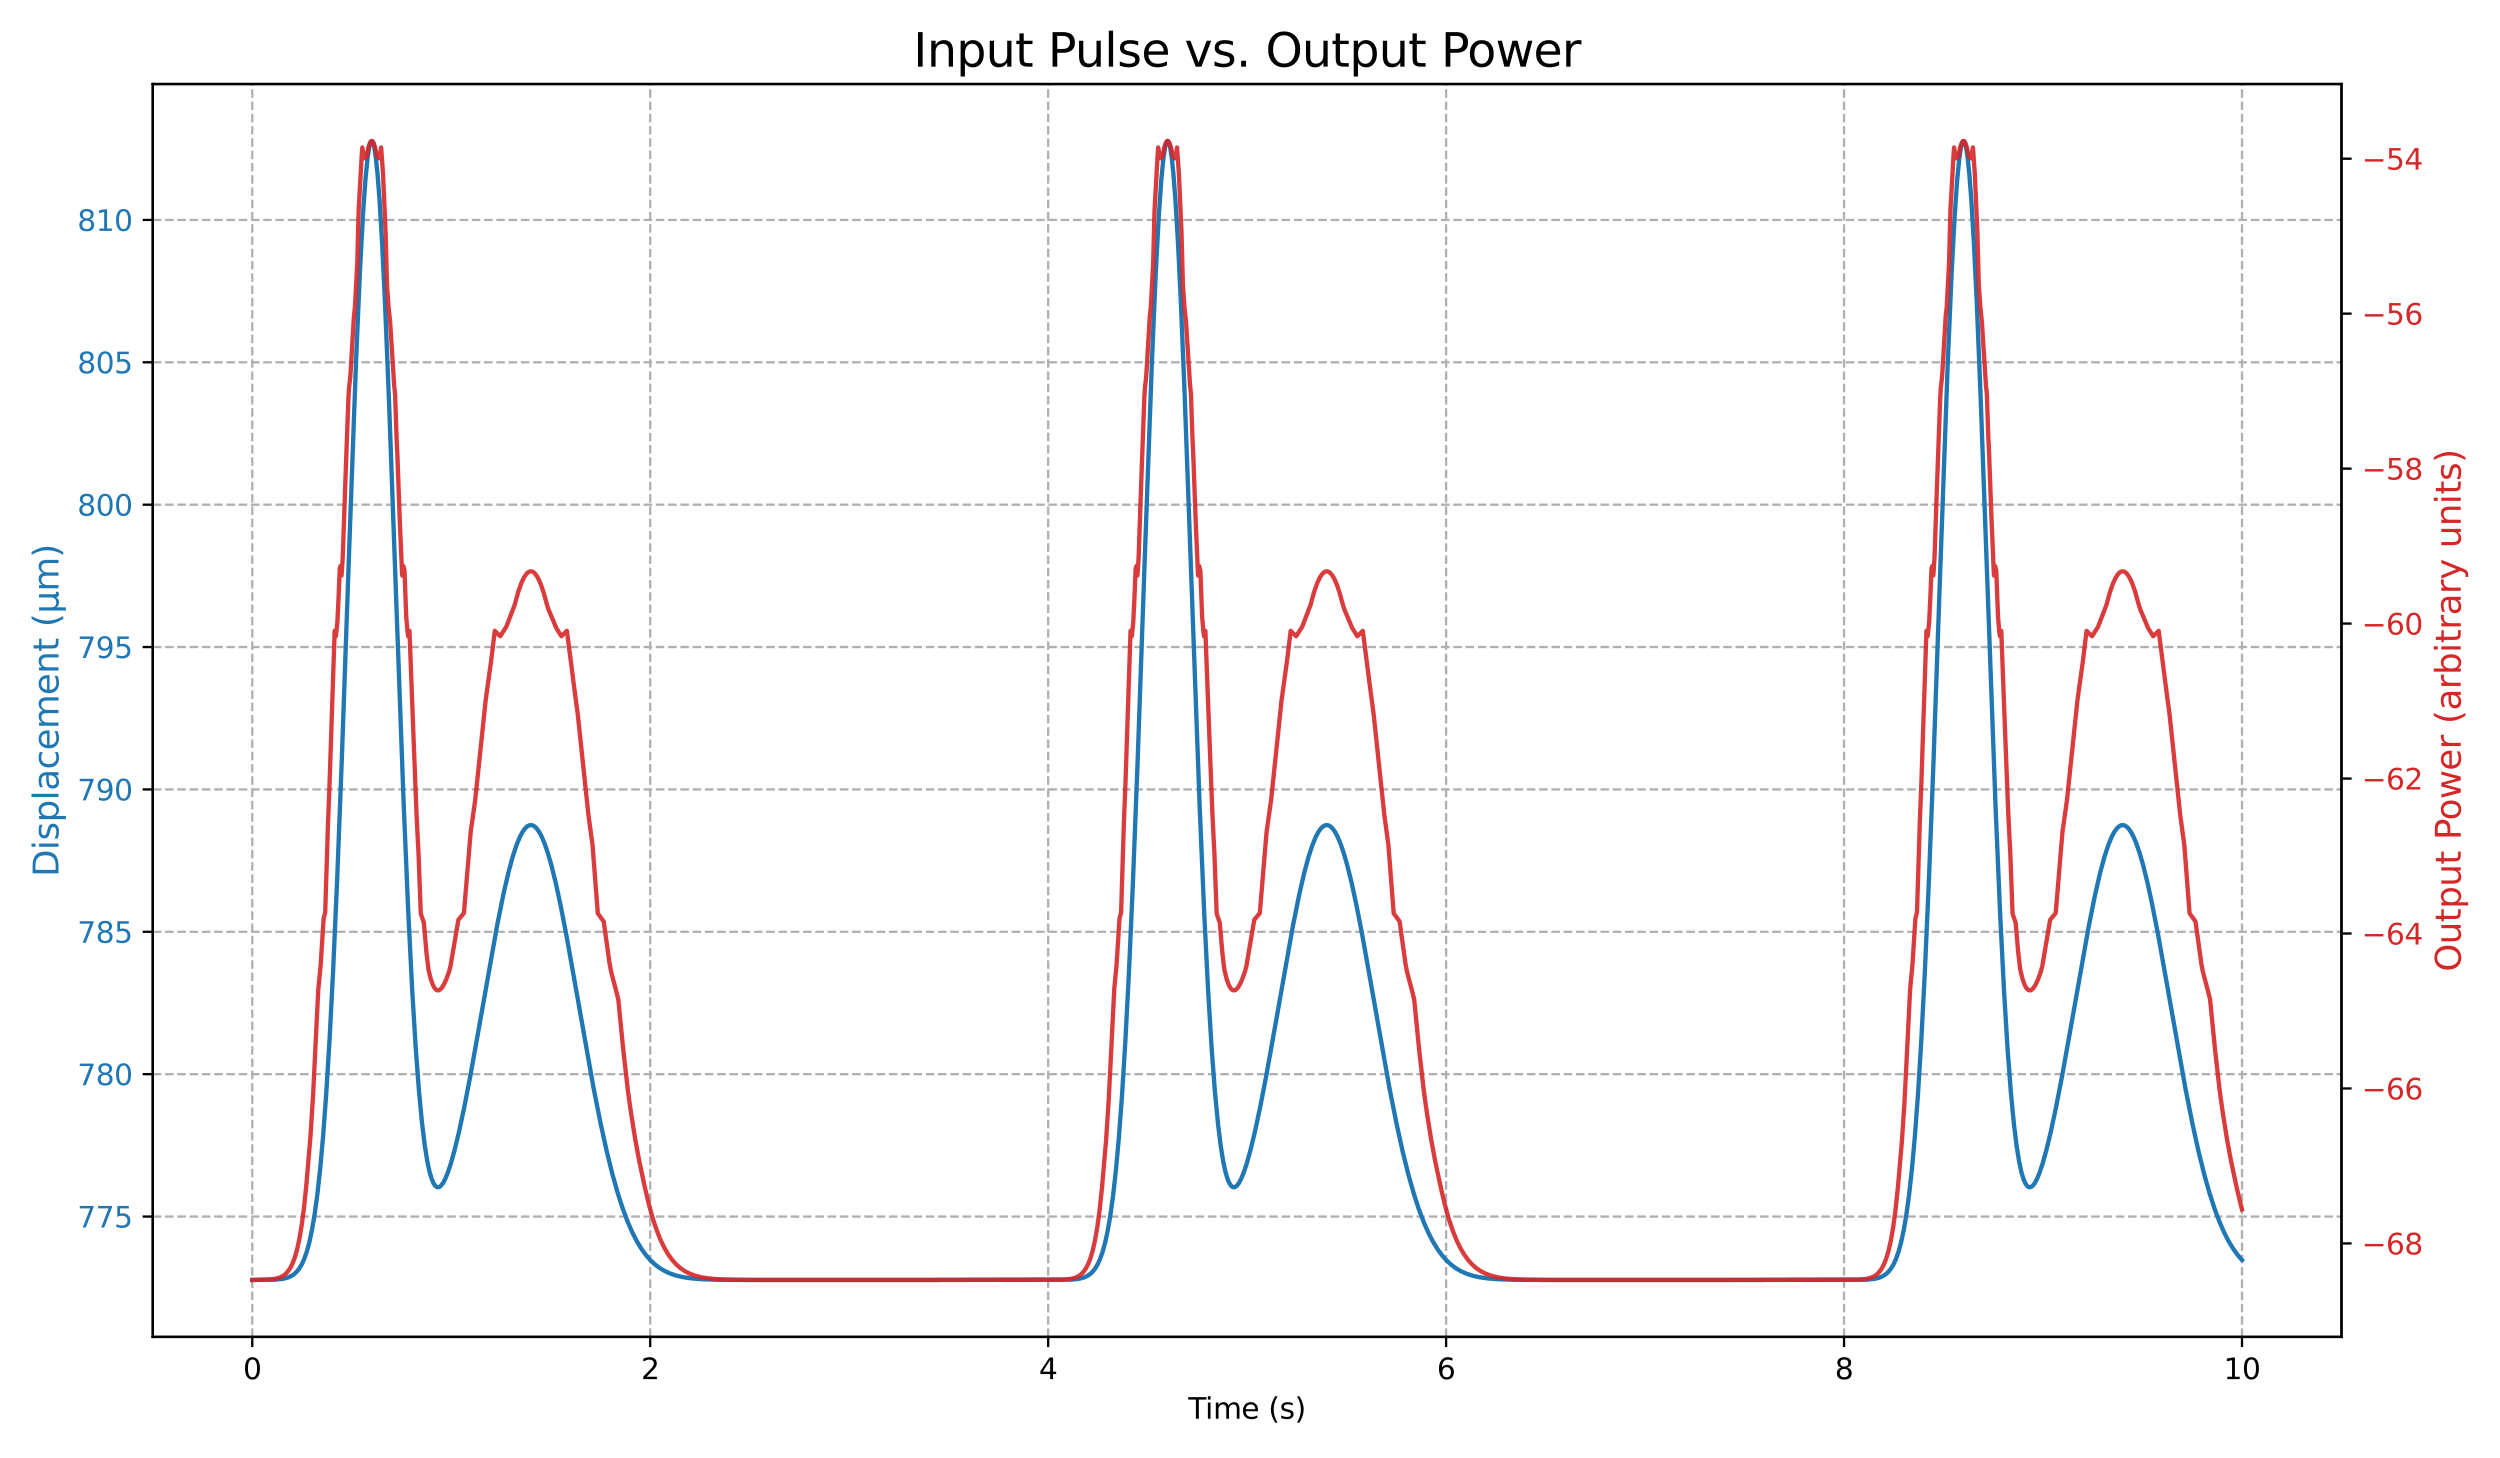 <?xml version="1.0" encoding="utf-8" standalone="no"?>
<!DOCTYPE svg PUBLIC "-//W3C//DTD SVG 1.1//EN"
  "http://www.w3.org/Graphics/SVG/1.1/DTD/svg11.dtd">
<svg xmlns:xlink="http://www.w3.org/1999/xlink" width="864pt" height="504pt" viewBox="0 0 864 504" xmlns="http://www.w3.org/2000/svg" version="1.1">
 <defs>
  <style type="text/css">*{stroke-linejoin: round; stroke-linecap: butt}</style>
 </defs>
 <g id="figure_1">
  <g id="patch_1">
   <path d="M 0 504 
L 864 504 
L 864 0 
L 0 0 
z
" style="fill: #ffffff"/>
  </g>
  <g id="axes_1">
   <g id="patch_2">
    <path d="M 52.805 462.04 
L 809.215 462.04 
L 809.215 29.04 
L 52.805 29.04 
z
" style="fill: #ffffff"/>
   </g>
   <g id="matplotlib.axis_1">
    <g id="xtick_1">
     <g id="line2d_1">
      <path d="M 87.187 462.04 
L 87.187 29.04 
" clip-path="url(#pec5e5aa2c2)" style="fill: none; stroke-dasharray: 2.96,1.28; stroke-dashoffset: 0; stroke: #b0b0b0; stroke-width: 0.8"/>
     </g>
     <g id="line2d_2">
      <defs>
       <path id="m0c32eada1c" d="M 0 0 
L 0 3.5 
" style="stroke: #000000; stroke-width: 0.8"/>
      </defs>
      <g>
       <use xlink:href="#m0c32eada1c" x="87.187" y="462.04" style="stroke: #000000; stroke-width: 0.8"/>
      </g>
     </g>
     <g id="text_1">
      <!-- 0 -->
      <g transform="translate(84.006 476.638) scale(0.1 -0.1)">
       <defs>
        <path id="DejaVuSans-30" d="M 2034 4250 
Q 1547 4250 1301 3770 
Q 1056 3291 1056 2328 
Q 1056 1369 1301 889 
Q 1547 409 2034 409 
Q 2525 409 2770 889 
Q 3016 1369 3016 2328 
Q 3016 3291 2770 3770 
Q 2525 4250 2034 4250 
z
M 2034 4750 
Q 2819 4750 3233 4129 
Q 3647 3509 3647 2328 
Q 3647 1150 3233 529 
Q 2819 -91 2034 -91 
Q 1250 -91 836 529 
Q 422 1150 422 2328 
Q 422 3509 836 4129 
Q 1250 4750 2034 4750 
z
" transform="scale(0.016)"/>
       </defs>
       <use xlink:href="#DejaVuSans-30"/>
      </g>
     </g>
    </g>
    <g id="xtick_2">
     <g id="line2d_3">
      <path d="M 224.717 462.04 
L 224.717 29.04 
" clip-path="url(#pec5e5aa2c2)" style="fill: none; stroke-dasharray: 2.96,1.28; stroke-dashoffset: 0; stroke: #b0b0b0; stroke-width: 0.8"/>
     </g>
     <g id="line2d_4">
      <g>
       <use xlink:href="#m0c32eada1c" x="224.717" y="462.04" style="stroke: #000000; stroke-width: 0.8"/>
      </g>
     </g>
     <g id="text_2">
      <!-- 2 -->
      <g transform="translate(221.536 476.638) scale(0.1 -0.1)">
       <defs>
        <path id="DejaVuSans-32" d="M 1228 531 
L 3431 531 
L 3431 0 
L 469 0 
L 469 531 
Q 828 903 1448 1529 
Q 2069 2156 2228 2338 
Q 2531 2678 2651 2914 
Q 2772 3150 2772 3378 
Q 2772 3750 2511 3984 
Q 2250 4219 1831 4219 
Q 1534 4219 1204 4116 
Q 875 4013 500 3803 
L 500 4441 
Q 881 4594 1212 4672 
Q 1544 4750 1819 4750 
Q 2544 4750 2975 4387 
Q 3406 4025 3406 3419 
Q 3406 3131 3298 2873 
Q 3191 2616 2906 2266 
Q 2828 2175 2409 1742 
Q 1991 1309 1228 531 
z
" transform="scale(0.016)"/>
       </defs>
       <use xlink:href="#DejaVuSans-32"/>
      </g>
     </g>
    </g>
    <g id="xtick_3">
     <g id="line2d_5">
      <path d="M 362.247 462.04 
L 362.247 29.04 
" clip-path="url(#pec5e5aa2c2)" style="fill: none; stroke-dasharray: 2.96,1.28; stroke-dashoffset: 0; stroke: #b0b0b0; stroke-width: 0.8"/>
     </g>
     <g id="line2d_6">
      <g>
       <use xlink:href="#m0c32eada1c" x="362.247" y="462.04" style="stroke: #000000; stroke-width: 0.8"/>
      </g>
     </g>
     <g id="text_3">
      <!-- 4 -->
      <g transform="translate(359.066 476.638) scale(0.1 -0.1)">
       <defs>
        <path id="DejaVuSans-34" d="M 2419 4116 
L 825 1625 
L 2419 1625 
L 2419 4116 
z
M 2253 4666 
L 3047 4666 
L 3047 1625 
L 3713 1625 
L 3713 1100 
L 3047 1100 
L 3047 0 
L 2419 0 
L 2419 1100 
L 313 1100 
L 313 1709 
L 2253 4666 
z
" transform="scale(0.016)"/>
       </defs>
       <use xlink:href="#DejaVuSans-34"/>
      </g>
     </g>
    </g>
    <g id="xtick_4">
     <g id="line2d_7">
      <path d="M 499.777 462.04 
L 499.777 29.04 
" clip-path="url(#pec5e5aa2c2)" style="fill: none; stroke-dasharray: 2.96,1.28; stroke-dashoffset: 0; stroke: #b0b0b0; stroke-width: 0.8"/>
     </g>
     <g id="line2d_8">
      <g>
       <use xlink:href="#m0c32eada1c" x="499.777" y="462.04" style="stroke: #000000; stroke-width: 0.8"/>
      </g>
     </g>
     <g id="text_4">
      <!-- 6 -->
      <g transform="translate(496.595 476.638) scale(0.1 -0.1)">
       <defs>
        <path id="DejaVuSans-36" d="M 2113 2584 
Q 1688 2584 1439 2293 
Q 1191 2003 1191 1497 
Q 1191 994 1439 701 
Q 1688 409 2113 409 
Q 2538 409 2786 701 
Q 3034 994 3034 1497 
Q 3034 2003 2786 2293 
Q 2538 2584 2113 2584 
z
M 3366 4563 
L 3366 3988 
Q 3128 4100 2886 4159 
Q 2644 4219 2406 4219 
Q 1781 4219 1451 3797 
Q 1122 3375 1075 2522 
Q 1259 2794 1537 2939 
Q 1816 3084 2150 3084 
Q 2853 3084 3261 2657 
Q 3669 2231 3669 1497 
Q 3669 778 3244 343 
Q 2819 -91 2113 -91 
Q 1303 -91 875 529 
Q 447 1150 447 2328 
Q 447 3434 972 4092 
Q 1497 4750 2381 4750 
Q 2619 4750 2861 4703 
Q 3103 4656 3366 4563 
z
" transform="scale(0.016)"/>
       </defs>
       <use xlink:href="#DejaVuSans-36"/>
      </g>
     </g>
    </g>
    <g id="xtick_5">
     <g id="line2d_9">
      <path d="M 637.306 462.04 
L 637.306 29.04 
" clip-path="url(#pec5e5aa2c2)" style="fill: none; stroke-dasharray: 2.96,1.28; stroke-dashoffset: 0; stroke: #b0b0b0; stroke-width: 0.8"/>
     </g>
     <g id="line2d_10">
      <g>
       <use xlink:href="#m0c32eada1c" x="637.306" y="462.04" style="stroke: #000000; stroke-width: 0.8"/>
      </g>
     </g>
     <g id="text_5">
      <!-- 8 -->
      <g transform="translate(634.125 476.638) scale(0.1 -0.1)">
       <defs>
        <path id="DejaVuSans-38" d="M 2034 2216 
Q 1584 2216 1326 1975 
Q 1069 1734 1069 1313 
Q 1069 891 1326 650 
Q 1584 409 2034 409 
Q 2484 409 2743 651 
Q 3003 894 3003 1313 
Q 3003 1734 2745 1975 
Q 2488 2216 2034 2216 
z
M 1403 2484 
Q 997 2584 770 2862 
Q 544 3141 544 3541 
Q 544 4100 942 4425 
Q 1341 4750 2034 4750 
Q 2731 4750 3128 4425 
Q 3525 4100 3525 3541 
Q 3525 3141 3298 2862 
Q 3072 2584 2669 2484 
Q 3125 2378 3379 2068 
Q 3634 1759 3634 1313 
Q 3634 634 3220 271 
Q 2806 -91 2034 -91 
Q 1263 -91 848 271 
Q 434 634 434 1313 
Q 434 1759 690 2068 
Q 947 2378 1403 2484 
z
M 1172 3481 
Q 1172 3119 1398 2916 
Q 1625 2713 2034 2713 
Q 2441 2713 2670 2916 
Q 2900 3119 2900 3481 
Q 2900 3844 2670 4047 
Q 2441 4250 2034 4250 
Q 1625 4250 1398 4047 
Q 1172 3844 1172 3481 
z
" transform="scale(0.016)"/>
       </defs>
       <use xlink:href="#DejaVuSans-38"/>
      </g>
     </g>
    </g>
    <g id="xtick_6">
     <g id="line2d_11">
      <path d="M 774.836 462.04 
L 774.836 29.04 
" clip-path="url(#pec5e5aa2c2)" style="fill: none; stroke-dasharray: 2.96,1.28; stroke-dashoffset: 0; stroke: #b0b0b0; stroke-width: 0.8"/>
     </g>
     <g id="line2d_12">
      <g>
       <use xlink:href="#m0c32eada1c" x="774.836" y="462.04" style="stroke: #000000; stroke-width: 0.8"/>
      </g>
     </g>
     <g id="text_6">
      <!-- 10 -->
      <g transform="translate(768.474 476.638) scale(0.1 -0.1)">
       <defs>
        <path id="DejaVuSans-31" d="M 794 531 
L 1825 531 
L 1825 4091 
L 703 3866 
L 703 4441 
L 1819 4666 
L 2450 4666 
L 2450 531 
L 3481 531 
L 3481 0 
L 794 0 
L 794 531 
z
" transform="scale(0.016)"/>
       </defs>
       <use xlink:href="#DejaVuSans-31"/>
       <use xlink:href="#DejaVuSans-30" x="63.623"/>
      </g>
     </g>
    </g>
    <g id="text_7">
     <!-- Time (s) -->
     <g transform="translate(410.681 490.317) scale(0.1 -0.1)">
      <defs>
       <path id="DejaVuSans-54" d="M -19 4666 
L 3928 4666 
L 3928 4134 
L 2272 4134 
L 2272 0 
L 1638 0 
L 1638 4134 
L -19 4134 
L -19 4666 
z
" transform="scale(0.016)"/>
       <path id="DejaVuSans-69" d="M 603 3500 
L 1178 3500 
L 1178 0 
L 603 0 
L 603 3500 
z
M 603 4863 
L 1178 4863 
L 1178 4134 
L 603 4134 
L 603 4863 
z
" transform="scale(0.016)"/>
       <path id="DejaVuSans-6d" d="M 3328 2828 
Q 3544 3216 3844 3400 
Q 4144 3584 4550 3584 
Q 5097 3584 5394 3201 
Q 5691 2819 5691 2113 
L 5691 0 
L 5113 0 
L 5113 2094 
Q 5113 2597 4934 2840 
Q 4756 3084 4391 3084 
Q 3944 3084 3684 2787 
Q 3425 2491 3425 1978 
L 3425 0 
L 2847 0 
L 2847 2094 
Q 2847 2600 2669 2842 
Q 2491 3084 2119 3084 
Q 1678 3084 1418 2786 
Q 1159 2488 1159 1978 
L 1159 0 
L 581 0 
L 581 3500 
L 1159 3500 
L 1159 2956 
Q 1356 3278 1631 3431 
Q 1906 3584 2284 3584 
Q 2666 3584 2933 3390 
Q 3200 3197 3328 2828 
z
" transform="scale(0.016)"/>
       <path id="DejaVuSans-65" d="M 3597 1894 
L 3597 1613 
L 953 1613 
Q 991 1019 1311 708 
Q 1631 397 2203 397 
Q 2534 397 2845 478 
Q 3156 559 3463 722 
L 3463 178 
Q 3153 47 2828 -22 
Q 2503 -91 2169 -91 
Q 1331 -91 842 396 
Q 353 884 353 1716 
Q 353 2575 817 3079 
Q 1281 3584 2069 3584 
Q 2775 3584 3186 3129 
Q 3597 2675 3597 1894 
z
M 3022 2063 
Q 3016 2534 2758 2815 
Q 2500 3097 2075 3097 
Q 1594 3097 1305 2825 
Q 1016 2553 972 2059 
L 3022 2063 
z
" transform="scale(0.016)"/>
       <path id="DejaVuSans-20" transform="scale(0.016)"/>
       <path id="DejaVuSans-28" d="M 1984 4856 
Q 1566 4138 1362 3434 
Q 1159 2731 1159 2009 
Q 1159 1288 1364 580 
Q 1569 -128 1984 -844 
L 1484 -844 
Q 1016 -109 783 600 
Q 550 1309 550 2009 
Q 550 2706 781 3412 
Q 1013 4119 1484 4856 
L 1984 4856 
z
" transform="scale(0.016)"/>
       <path id="DejaVuSans-73" d="M 2834 3397 
L 2834 2853 
Q 2591 2978 2328 3040 
Q 2066 3103 1784 3103 
Q 1356 3103 1142 2972 
Q 928 2841 928 2578 
Q 928 2378 1081 2264 
Q 1234 2150 1697 2047 
L 1894 2003 
Q 2506 1872 2764 1633 
Q 3022 1394 3022 966 
Q 3022 478 2636 193 
Q 2250 -91 1575 -91 
Q 1294 -91 989 -36 
Q 684 19 347 128 
L 347 722 
Q 666 556 975 473 
Q 1284 391 1588 391 
Q 1994 391 2212 530 
Q 2431 669 2431 922 
Q 2431 1156 2273 1281 
Q 2116 1406 1581 1522 
L 1381 1569 
Q 847 1681 609 1914 
Q 372 2147 372 2553 
Q 372 3047 722 3315 
Q 1072 3584 1716 3584 
Q 2034 3584 2315 3537 
Q 2597 3491 2834 3397 
z
" transform="scale(0.016)"/>
       <path id="DejaVuSans-29" d="M 513 4856 
L 1013 4856 
Q 1481 4119 1714 3412 
Q 1947 2706 1947 2009 
Q 1947 1309 1714 600 
Q 1481 -109 1013 -844 
L 513 -844 
Q 928 -128 1133 580 
Q 1338 1288 1338 2009 
Q 1338 2731 1133 3434 
Q 928 4138 513 4856 
z
" transform="scale(0.016)"/>
      </defs>
      <use xlink:href="#DejaVuSans-54"/>
      <use xlink:href="#DejaVuSans-69" x="57.959"/>
      <use xlink:href="#DejaVuSans-6d" x="85.742"/>
      <use xlink:href="#DejaVuSans-65" x="183.154"/>
      <use xlink:href="#DejaVuSans-20" x="244.678"/>
      <use xlink:href="#DejaVuSans-28" x="276.465"/>
      <use xlink:href="#DejaVuSans-73" x="315.479"/>
      <use xlink:href="#DejaVuSans-29" x="367.578"/>
     </g>
    </g>
   </g>
   <g id="matplotlib.axis_2">
    <g id="ytick_1">
     <g id="line2d_13">
      <path d="M 52.805 420.44 
L 809.215 420.44 
" clip-path="url(#pec5e5aa2c2)" style="fill: none; stroke-dasharray: 2.96,1.28; stroke-dashoffset: 0; stroke: #b0b0b0; stroke-width: 0.8"/>
     </g>
     <g id="line2d_14">
      <defs>
       <path id="mbaeefdc79a" d="M 0 0 
L -3.5 0 
" style="stroke: #000000; stroke-width: 0.8"/>
      </defs>
      <g>
       <use xlink:href="#mbaeefdc79a" x="52.805" y="420.44" style="stroke: #000000; stroke-width: 0.8"/>
      </g>
     </g>
     <g id="text_8">
      <!-- 775 -->
      <g style="fill: #1f77b4" transform="translate(26.718 424.239) scale(0.1 -0.1)">
       <defs>
        <path id="DejaVuSans-37" d="M 525 4666 
L 3525 4666 
L 3525 4397 
L 1831 0 
L 1172 0 
L 2766 4134 
L 525 4134 
L 525 4666 
z
" transform="scale(0.016)"/>
        <path id="DejaVuSans-35" d="M 691 4666 
L 3169 4666 
L 3169 4134 
L 1269 4134 
L 1269 2991 
Q 1406 3038 1543 3061 
Q 1681 3084 1819 3084 
Q 2600 3084 3056 2656 
Q 3513 2228 3513 1497 
Q 3513 744 3044 326 
Q 2575 -91 1722 -91 
Q 1428 -91 1123 -41 
Q 819 9 494 109 
L 494 744 
Q 775 591 1075 516 
Q 1375 441 1709 441 
Q 2250 441 2565 725 
Q 2881 1009 2881 1497 
Q 2881 1984 2565 2268 
Q 2250 2553 1709 2553 
Q 1456 2553 1204 2497 
Q 953 2441 691 2322 
L 691 4666 
z
" transform="scale(0.016)"/>
       </defs>
       <use xlink:href="#DejaVuSans-37"/>
       <use xlink:href="#DejaVuSans-37" x="63.623"/>
       <use xlink:href="#DejaVuSans-35" x="127.246"/>
      </g>
     </g>
    </g>
    <g id="ytick_2">
     <g id="line2d_15">
      <path d="M 52.805 371.236 
L 809.215 371.236 
" clip-path="url(#pec5e5aa2c2)" style="fill: none; stroke-dasharray: 2.96,1.28; stroke-dashoffset: 0; stroke: #b0b0b0; stroke-width: 0.8"/>
     </g>
     <g id="line2d_16">
      <g>
       <use xlink:href="#mbaeefdc79a" x="52.805" y="371.236" style="stroke: #000000; stroke-width: 0.8"/>
      </g>
     </g>
     <g id="text_9">
      <!-- 780 -->
      <g style="fill: #1f77b4" transform="translate(26.718 375.035) scale(0.1 -0.1)">
       <use xlink:href="#DejaVuSans-37"/>
       <use xlink:href="#DejaVuSans-38" x="63.623"/>
       <use xlink:href="#DejaVuSans-30" x="127.246"/>
      </g>
     </g>
    </g>
    <g id="ytick_3">
     <g id="line2d_17">
      <path d="M 52.805 322.031 
L 809.215 322.031 
" clip-path="url(#pec5e5aa2c2)" style="fill: none; stroke-dasharray: 2.96,1.28; stroke-dashoffset: 0; stroke: #b0b0b0; stroke-width: 0.8"/>
     </g>
     <g id="line2d_18">
      <g>
       <use xlink:href="#mbaeefdc79a" x="52.805" y="322.031" style="stroke: #000000; stroke-width: 0.8"/>
      </g>
     </g>
     <g id="text_10">
      <!-- 785 -->
      <g style="fill: #1f77b4" transform="translate(26.718 325.83) scale(0.1 -0.1)">
       <use xlink:href="#DejaVuSans-37"/>
       <use xlink:href="#DejaVuSans-38" x="63.623"/>
       <use xlink:href="#DejaVuSans-35" x="127.246"/>
      </g>
     </g>
    </g>
    <g id="ytick_4">
     <g id="line2d_19">
      <path d="M 52.805 272.827 
L 809.215 272.827 
" clip-path="url(#pec5e5aa2c2)" style="fill: none; stroke-dasharray: 2.96,1.28; stroke-dashoffset: 0; stroke: #b0b0b0; stroke-width: 0.8"/>
     </g>
     <g id="line2d_20">
      <g>
       <use xlink:href="#mbaeefdc79a" x="52.805" y="272.827" style="stroke: #000000; stroke-width: 0.8"/>
      </g>
     </g>
     <g id="text_11">
      <!-- 790 -->
      <g style="fill: #1f77b4" transform="translate(26.718 276.626) scale(0.1 -0.1)">
       <defs>
        <path id="DejaVuSans-39" d="M 703 97 
L 703 672 
Q 941 559 1184 500 
Q 1428 441 1663 441 
Q 2288 441 2617 861 
Q 2947 1281 2994 2138 
Q 2813 1869 2534 1725 
Q 2256 1581 1919 1581 
Q 1219 1581 811 2004 
Q 403 2428 403 3163 
Q 403 3881 828 4315 
Q 1253 4750 1959 4750 
Q 2769 4750 3195 4129 
Q 3622 3509 3622 2328 
Q 3622 1225 3098 567 
Q 2575 -91 1691 -91 
Q 1453 -91 1209 -44 
Q 966 3 703 97 
z
M 1959 2075 
Q 2384 2075 2632 2365 
Q 2881 2656 2881 3163 
Q 2881 3666 2632 3958 
Q 2384 4250 1959 4250 
Q 1534 4250 1286 3958 
Q 1038 3666 1038 3163 
Q 1038 2656 1286 2365 
Q 1534 2075 1959 2075 
z
" transform="scale(0.016)"/>
       </defs>
       <use xlink:href="#DejaVuSans-37"/>
       <use xlink:href="#DejaVuSans-39" x="63.623"/>
       <use xlink:href="#DejaVuSans-30" x="127.246"/>
      </g>
     </g>
    </g>
    <g id="ytick_5">
     <g id="line2d_21">
      <path d="M 52.805 223.622 
L 809.215 223.622 
" clip-path="url(#pec5e5aa2c2)" style="fill: none; stroke-dasharray: 2.96,1.28; stroke-dashoffset: 0; stroke: #b0b0b0; stroke-width: 0.8"/>
     </g>
     <g id="line2d_22">
      <g>
       <use xlink:href="#mbaeefdc79a" x="52.805" y="223.622" style="stroke: #000000; stroke-width: 0.8"/>
      </g>
     </g>
     <g id="text_12">
      <!-- 795 -->
      <g style="fill: #1f77b4" transform="translate(26.718 227.421) scale(0.1 -0.1)">
       <use xlink:href="#DejaVuSans-37"/>
       <use xlink:href="#DejaVuSans-39" x="63.623"/>
       <use xlink:href="#DejaVuSans-35" x="127.246"/>
      </g>
     </g>
    </g>
    <g id="ytick_6">
     <g id="line2d_23">
      <path d="M 52.805 174.418 
L 809.215 174.418 
" clip-path="url(#pec5e5aa2c2)" style="fill: none; stroke-dasharray: 2.96,1.28; stroke-dashoffset: 0; stroke: #b0b0b0; stroke-width: 0.8"/>
     </g>
     <g id="line2d_24">
      <g>
       <use xlink:href="#mbaeefdc79a" x="52.805" y="174.418" style="stroke: #000000; stroke-width: 0.8"/>
      </g>
     </g>
     <g id="text_13">
      <!-- 800 -->
      <g style="fill: #1f77b4" transform="translate(26.718 178.217) scale(0.1 -0.1)">
       <use xlink:href="#DejaVuSans-38"/>
       <use xlink:href="#DejaVuSans-30" x="63.623"/>
       <use xlink:href="#DejaVuSans-30" x="127.246"/>
      </g>
     </g>
    </g>
    <g id="ytick_7">
     <g id="line2d_25">
      <path d="M 52.805 125.213 
L 809.215 125.213 
" clip-path="url(#pec5e5aa2c2)" style="fill: none; stroke-dasharray: 2.96,1.28; stroke-dashoffset: 0; stroke: #b0b0b0; stroke-width: 0.8"/>
     </g>
     <g id="line2d_26">
      <g>
       <use xlink:href="#mbaeefdc79a" x="52.805" y="125.213" style="stroke: #000000; stroke-width: 0.8"/>
      </g>
     </g>
     <g id="text_14">
      <!-- 805 -->
      <g style="fill: #1f77b4" transform="translate(26.718 129.012) scale(0.1 -0.1)">
       <use xlink:href="#DejaVuSans-38"/>
       <use xlink:href="#DejaVuSans-30" x="63.623"/>
       <use xlink:href="#DejaVuSans-35" x="127.246"/>
      </g>
     </g>
    </g>
    <g id="ytick_8">
     <g id="line2d_27">
      <path d="M 52.805 76.008 
L 809.215 76.008 
" clip-path="url(#pec5e5aa2c2)" style="fill: none; stroke-dasharray: 2.96,1.28; stroke-dashoffset: 0; stroke: #b0b0b0; stroke-width: 0.8"/>
     </g>
     <g id="line2d_28">
      <g>
       <use xlink:href="#mbaeefdc79a" x="52.805" y="76.008" style="stroke: #000000; stroke-width: 0.8"/>
      </g>
     </g>
     <g id="text_15">
      <!-- 810 -->
      <g style="fill: #1f77b4" transform="translate(26.718 79.808) scale(0.1 -0.1)">
       <use xlink:href="#DejaVuSans-38"/>
       <use xlink:href="#DejaVuSans-31" x="63.623"/>
       <use xlink:href="#DejaVuSans-30" x="127.246"/>
      </g>
     </g>
    </g>
    <g id="text_16">
     <!-- Displacement (µm) -->
     <g style="fill: #1f77b4" transform="translate(20.222 303.038) rotate(-90) scale(0.12 -0.12)">
      <defs>
       <path id="DejaVuSans-44" d="M 1259 4147 
L 1259 519 
L 2022 519 
Q 2988 519 3436 956 
Q 3884 1394 3884 2338 
Q 3884 3275 3436 3711 
Q 2988 4147 2022 4147 
L 1259 4147 
z
M 628 4666 
L 1925 4666 
Q 3281 4666 3915 4102 
Q 4550 3538 4550 2338 
Q 4550 1131 3912 565 
Q 3275 0 1925 0 
L 628 0 
L 628 4666 
z
" transform="scale(0.016)"/>
       <path id="DejaVuSans-70" d="M 1159 525 
L 1159 -1331 
L 581 -1331 
L 581 3500 
L 1159 3500 
L 1159 2969 
Q 1341 3281 1617 3432 
Q 1894 3584 2278 3584 
Q 2916 3584 3314 3078 
Q 3713 2572 3713 1747 
Q 3713 922 3314 415 
Q 2916 -91 2278 -91 
Q 1894 -91 1617 61 
Q 1341 213 1159 525 
z
M 3116 1747 
Q 3116 2381 2855 2742 
Q 2594 3103 2138 3103 
Q 1681 3103 1420 2742 
Q 1159 2381 1159 1747 
Q 1159 1113 1420 752 
Q 1681 391 2138 391 
Q 2594 391 2855 752 
Q 3116 1113 3116 1747 
z
" transform="scale(0.016)"/>
       <path id="DejaVuSans-6c" d="M 603 4863 
L 1178 4863 
L 1178 0 
L 603 0 
L 603 4863 
z
" transform="scale(0.016)"/>
       <path id="DejaVuSans-61" d="M 2194 1759 
Q 1497 1759 1228 1600 
Q 959 1441 959 1056 
Q 959 750 1161 570 
Q 1363 391 1709 391 
Q 2188 391 2477 730 
Q 2766 1069 2766 1631 
L 2766 1759 
L 2194 1759 
z
M 3341 1997 
L 3341 0 
L 2766 0 
L 2766 531 
Q 2569 213 2275 61 
Q 1981 -91 1556 -91 
Q 1019 -91 701 211 
Q 384 513 384 1019 
Q 384 1609 779 1909 
Q 1175 2209 1959 2209 
L 2766 2209 
L 2766 2266 
Q 2766 2663 2505 2880 
Q 2244 3097 1772 3097 
Q 1472 3097 1187 3025 
Q 903 2953 641 2809 
L 641 3341 
Q 956 3463 1253 3523 
Q 1550 3584 1831 3584 
Q 2591 3584 2966 3190 
Q 3341 2797 3341 1997 
z
" transform="scale(0.016)"/>
       <path id="DejaVuSans-63" d="M 3122 3366 
L 3122 2828 
Q 2878 2963 2633 3030 
Q 2388 3097 2138 3097 
Q 1578 3097 1268 2742 
Q 959 2388 959 1747 
Q 959 1106 1268 751 
Q 1578 397 2138 397 
Q 2388 397 2633 464 
Q 2878 531 3122 666 
L 3122 134 
Q 2881 22 2623 -34 
Q 2366 -91 2075 -91 
Q 1284 -91 818 406 
Q 353 903 353 1747 
Q 353 2603 823 3093 
Q 1294 3584 2113 3584 
Q 2378 3584 2631 3529 
Q 2884 3475 3122 3366 
z
" transform="scale(0.016)"/>
       <path id="DejaVuSans-6e" d="M 3513 2113 
L 3513 0 
L 2938 0 
L 2938 2094 
Q 2938 2591 2744 2837 
Q 2550 3084 2163 3084 
Q 1697 3084 1428 2787 
Q 1159 2491 1159 1978 
L 1159 0 
L 581 0 
L 581 3500 
L 1159 3500 
L 1159 2956 
Q 1366 3272 1645 3428 
Q 1925 3584 2291 3584 
Q 2894 3584 3203 3211 
Q 3513 2838 3513 2113 
z
" transform="scale(0.016)"/>
       <path id="DejaVuSans-74" d="M 1172 4494 
L 1172 3500 
L 2356 3500 
L 2356 3053 
L 1172 3053 
L 1172 1153 
Q 1172 725 1289 603 
Q 1406 481 1766 481 
L 2356 481 
L 2356 0 
L 1766 0 
Q 1100 0 847 248 
Q 594 497 594 1153 
L 594 3053 
L 172 3053 
L 172 3500 
L 594 3500 
L 594 4494 
L 1172 4494 
z
" transform="scale(0.016)"/>
       <path id="DejaVuSans-b5" d="M 544 -1331 
L 544 3500 
L 1119 3500 
L 1119 1325 
Q 1119 872 1334 640 
Q 1550 409 1972 409 
Q 2434 409 2667 671 
Q 2900 934 2900 1459 
L 2900 3500 
L 3475 3500 
L 3475 806 
Q 3475 619 3529 530 
Q 3584 441 3700 441 
Q 3728 441 3778 458 
Q 3828 475 3916 513 
L 3916 50 
Q 3788 -22 3673 -56 
Q 3559 -91 3450 -91 
Q 3234 -91 3106 31 
Q 2978 153 2931 403 
Q 2775 156 2548 32 
Q 2322 -91 2016 -91 
Q 1697 -91 1473 31 
Q 1250 153 1119 397 
L 1119 -1331 
L 544 -1331 
z
" transform="scale(0.016)"/>
      </defs>
      <use xlink:href="#DejaVuSans-44"/>
      <use xlink:href="#DejaVuSans-69" x="77.002"/>
      <use xlink:href="#DejaVuSans-73" x="104.785"/>
      <use xlink:href="#DejaVuSans-70" x="156.885"/>
      <use xlink:href="#DejaVuSans-6c" x="220.361"/>
      <use xlink:href="#DejaVuSans-61" x="248.145"/>
      <use xlink:href="#DejaVuSans-63" x="309.424"/>
      <use xlink:href="#DejaVuSans-65" x="364.404"/>
      <use xlink:href="#DejaVuSans-6d" x="425.928"/>
      <use xlink:href="#DejaVuSans-65" x="523.34"/>
      <use xlink:href="#DejaVuSans-6e" x="584.863"/>
      <use xlink:href="#DejaVuSans-74" x="648.242"/>
      <use xlink:href="#DejaVuSans-20" x="687.451"/>
      <use xlink:href="#DejaVuSans-28" x="719.238"/>
      <use xlink:href="#DejaVuSans-b5" x="758.252"/>
      <use xlink:href="#DejaVuSans-6d" x="821.875"/>
      <use xlink:href="#DejaVuSans-29" x="919.287"/>
     </g>
    </g>
   </g>
   <g id="line2d_29">
    <path d="M 87.187 442.357 
L 95.236 442.239 
L 97.65 441.987 
L 99.259 441.603 
L 100.514 441.08 
L 101.58 440.396 
L 102.539 439.513 
L 103.44 438.373 
L 104.31 436.904 
L 105.169 435.002 
L 106.032 432.531 
L 106.906 429.332 
L 107.8 425.175 
L 108.714 419.823 
L 109.66 412.913 
L 110.64 404.044 
L 111.664 392.656 
L 112.74 378.108 
L 113.885 359.489 
L 115.123 335.584 
L 116.502 304.455 
L 118.138 262.167 
L 120.724 188.586 
L 123.052 124.757 
L 124.399 93.602 
L 125.455 73.997 
L 126.318 61.796 
L 127.026 54.653 
L 127.6 50.878 
L 128.044 49.237 
L 128.364 48.753 
L 128.577 48.756 
L 128.79 49.021 
L 129.075 49.782 
L 129.454 51.505 
L 129.932 54.83 
L 130.519 60.626 
L 131.228 69.986 
L 132.08 84.422 
L 133.115 105.971 
L 134.439 138.53 
L 136.499 195.471 
L 139.51 277.856 
L 141.109 315.44 
L 142.467 342.379 
L 143.685 362.308 
L 144.798 377.076 
L 145.83 387.944 
L 146.786 395.793 
L 147.673 401.343 
L 148.488 405.122 
L 149.23 407.583 
L 149.894 409.071 
L 150.478 409.883 
L 150.991 410.246 
L 151.458 410.317 
L 151.926 410.159 
L 152.449 409.735 
L 153.067 408.925 
L 153.807 407.565 
L 154.697 405.43 
L 155.763 402.262 
L 157.039 397.735 
L 158.562 391.467 
L 160.384 382.981 
L 162.605 371.522 
L 165.593 354.838 
L 171.902 319.326 
L 174.017 308.878 
L 175.736 301.449 
L 177.207 296.028 
L 178.486 292.121 
L 179.611 289.362 
L 180.601 287.486 
L 181.474 286.279 
L 182.244 285.572 
L 182.932 285.227 
L 183.568 285.151 
L 184.19 285.302 
L 184.84 285.698 
L 185.549 286.403 
L 186.336 287.519 
L 187.22 289.178 
L 188.213 291.539 
L 189.338 294.813 
L 190.61 299.236 
L 192.067 305.147 
L 193.769 313.023 
L 195.85 323.763 
L 198.765 340.104 
L 205.009 375.338 
L 207.505 387.976 
L 209.664 397.798 
L 211.631 405.741 
L 213.471 412.273 
L 215.217 417.679 
L 216.895 422.169 
L 218.521 425.903 
L 220.11 429.008 
L 221.678 431.596 
L 223.235 433.747 
L 224.803 435.54 
L 226.398 437.032 
L 228.049 438.272 
L 229.785 439.3 
L 231.655 440.148 
L 233.722 440.837 
L 236.08 441.384 
L 238.896 441.801 
L 242.482 442.096 
L 247.605 442.276 
L 257.208 442.351 
L 317.557 442.358 
L 370.144 442.247 
L 372.62 442.001 
L 374.25 441.625 
L 375.515 441.111 
L 376.588 440.436 
L 377.55 439.564 
L 378.451 438.443 
L 379.325 436.99 
L 380.188 435.105 
L 381.051 432.664 
L 381.924 429.501 
L 382.814 425.407 
L 383.729 420.113 
L 384.671 413.302 
L 385.651 404.524 
L 386.672 393.284 
L 387.745 378.919 
L 388.886 360.52 
L 390.121 336.872 
L 391.493 306.113 
L 393.112 264.507 
L 395.57 194.733 
L 398.063 125.973 
L 399.425 94.319 
L 400.484 74.502 
L 401.35 62.127 
L 402.065 54.822 
L 402.643 50.965 
L 403.09 49.271 
L 403.413 48.759 
L 403.626 48.75 
L 403.836 48.996 
L 404.118 49.723 
L 404.489 51.372 
L 404.96 54.576 
L 405.541 60.198 
L 406.243 69.322 
L 407.085 83.394 
L 408.11 104.496 
L 409.409 136.194 
L 411.379 190.396 
L 414.601 278.637 
L 416.196 316.034 
L 417.551 342.812 
L 418.765 362.611 
L 419.879 377.319 
L 420.91 388.135 
L 421.866 395.94 
L 422.75 401.435 
L 423.564 405.189 
L 424.304 407.62 
L 424.967 409.096 
L 425.552 409.897 
L 426.064 410.252 
L 426.528 410.316 
L 426.999 410.151 
L 427.525 409.717 
L 428.148 408.892 
L 428.894 407.507 
L 429.788 405.347 
L 430.86 402.138 
L 432.143 397.563 
L 433.676 391.226 
L 435.509 382.659 
L 437.747 371.077 
L 440.78 354.109 
L 446.872 319.794 
L 449.007 309.197 
L 450.74 301.669 
L 452.219 296.191 
L 453.505 292.235 
L 454.636 289.436 
L 455.63 287.536 
L 456.506 286.311 
L 457.28 285.589 
L 457.968 285.235 
L 458.604 285.149 
L 459.226 285.292 
L 459.872 285.676 
L 460.577 286.367 
L 461.361 287.463 
L 462.241 289.098 
L 463.232 291.431 
L 464.349 294.661 
L 465.614 299.03 
L 467.062 304.865 
L 468.753 312.654 
L 470.813 323.245 
L 473.67 339.216 
L 480.189 375.975 
L 482.664 388.453 
L 484.813 398.18 
L 486.773 406.053 
L 488.609 412.534 
L 490.352 417.896 
L 492.027 422.347 
L 493.653 426.055 
L 495.242 429.137 
L 496.809 431.705 
L 498.367 433.838 
L 499.935 435.615 
L 501.534 437.095 
L 503.187 438.325 
L 504.931 439.345 
L 506.808 440.184 
L 508.885 440.865 
L 511.26 441.406 
L 514.104 441.817 
L 517.738 442.107 
L 522.971 442.282 
L 532.997 442.352 
L 605.063 442.358 
L 645.204 442.247 
L 647.68 442.001 
L 649.309 441.625 
L 650.575 441.111 
L 651.647 440.436 
L 652.61 439.564 
L 653.511 438.443 
L 654.384 436.99 
L 655.247 435.105 
L 656.11 432.664 
L 656.983 429.501 
L 657.874 425.407 
L 658.789 420.113 
L 659.731 413.302 
L 660.711 404.524 
L 661.732 393.284 
L 662.804 378.919 
L 663.946 360.52 
L 665.18 336.872 
L 666.552 306.113 
L 668.172 264.507 
L 670.63 194.733 
L 673.123 125.973 
L 674.484 94.319 
L 675.543 74.502 
L 676.41 62.127 
L 677.125 54.822 
L 677.702 50.965 
L 678.149 49.271 
L 678.472 48.759 
L 678.686 48.75 
L 678.895 48.996 
L 679.177 49.723 
L 679.549 51.372 
L 680.02 54.576 
L 680.601 60.198 
L 681.302 69.322 
L 682.145 83.394 
L 683.169 104.496 
L 684.469 136.194 
L 686.439 190.396 
L 689.661 278.637 
L 691.256 316.034 
L 692.611 342.812 
L 693.824 362.611 
L 694.938 377.319 
L 695.97 388.135 
L 696.926 395.94 
L 697.809 401.435 
L 698.624 405.189 
L 699.363 407.62 
L 700.027 409.096 
L 700.611 409.897 
L 701.124 410.252 
L 701.588 410.316 
L 702.059 410.151 
L 702.585 409.717 
L 703.207 408.892 
L 703.953 407.507 
L 704.847 405.347 
L 705.92 402.138 
L 707.202 397.563 
L 708.736 391.226 
L 710.568 382.659 
L 712.807 371.077 
L 715.839 354.109 
L 721.932 319.794 
L 724.067 309.197 
L 725.8 301.669 
L 727.278 296.191 
L 728.564 292.235 
L 729.695 289.436 
L 730.689 287.536 
L 731.566 286.311 
L 732.339 285.589 
L 733.027 285.235 
L 733.663 285.149 
L 734.286 285.292 
L 734.932 285.676 
L 735.637 286.367 
L 736.421 287.463 
L 737.301 289.098 
L 738.291 291.431 
L 739.408 294.661 
L 740.674 299.03 
L 742.121 304.865 
L 743.813 312.654 
L 745.872 323.245 
L 748.73 339.216 
L 755.248 375.975 
L 757.724 388.453 
L 759.873 398.18 
L 761.833 406.053 
L 763.669 412.534 
L 765.412 417.896 
L 767.086 422.347 
L 768.713 426.055 
L 770.301 429.137 
L 771.869 431.705 
L 773.426 433.838 
L 774.833 435.447 
L 774.833 435.447 
" clip-path="url(#pec5e5aa2c2)" style="fill: none; stroke: #1f77b4; stroke-width: 1.5; stroke-linecap: square"/>
   </g>
   <g id="patch_3">
    <path d="M 52.805 462.04 
L 52.805 29.04 
" style="fill: none; stroke: #000000; stroke-width: 0.8; stroke-linejoin: miter; stroke-linecap: square"/>
   </g>
   <g id="patch_4">
    <path d="M 809.215 462.04 
L 809.215 29.04 
" style="fill: none; stroke: #000000; stroke-width: 0.8; stroke-linejoin: miter; stroke-linecap: square"/>
   </g>
   <g id="patch_5">
    <path d="M 52.805 462.04 
L 809.215 462.04 
" style="fill: none; stroke: #000000; stroke-width: 0.8; stroke-linejoin: miter; stroke-linecap: square"/>
   </g>
   <g id="patch_6">
    <path d="M 52.805 29.04 
L 809.215 29.04 
" style="fill: none; stroke: #000000; stroke-width: 0.8; stroke-linejoin: miter; stroke-linecap: square"/>
   </g>
   <g id="text_17">
    <!-- Input Pulse vs. Output Power -->
    <g transform="translate(315.642 23.04) scale(0.16 -0.16)">
     <defs>
      <path id="DejaVuSans-49" d="M 628 4666 
L 1259 4666 
L 1259 0 
L 628 0 
L 628 4666 
z
" transform="scale(0.016)"/>
      <path id="DejaVuSans-75" d="M 544 1381 
L 544 3500 
L 1119 3500 
L 1119 1403 
Q 1119 906 1312 657 
Q 1506 409 1894 409 
Q 2359 409 2629 706 
Q 2900 1003 2900 1516 
L 2900 3500 
L 3475 3500 
L 3475 0 
L 2900 0 
L 2900 538 
Q 2691 219 2414 64 
Q 2138 -91 1772 -91 
Q 1169 -91 856 284 
Q 544 659 544 1381 
z
M 1991 3584 
L 1991 3584 
z
" transform="scale(0.016)"/>
      <path id="DejaVuSans-50" d="M 1259 4147 
L 1259 2394 
L 2053 2394 
Q 2494 2394 2734 2622 
Q 2975 2850 2975 3272 
Q 2975 3691 2734 3919 
Q 2494 4147 2053 4147 
L 1259 4147 
z
M 628 4666 
L 2053 4666 
Q 2838 4666 3239 4311 
Q 3641 3956 3641 3272 
Q 3641 2581 3239 2228 
Q 2838 1875 2053 1875 
L 1259 1875 
L 1259 0 
L 628 0 
L 628 4666 
z
" transform="scale(0.016)"/>
      <path id="DejaVuSans-76" d="M 191 3500 
L 800 3500 
L 1894 563 
L 2988 3500 
L 3597 3500 
L 2284 0 
L 1503 0 
L 191 3500 
z
" transform="scale(0.016)"/>
      <path id="DejaVuSans-2e" d="M 684 794 
L 1344 794 
L 1344 0 
L 684 0 
L 684 794 
z
" transform="scale(0.016)"/>
      <path id="DejaVuSans-4f" d="M 2522 4238 
Q 1834 4238 1429 3725 
Q 1025 3213 1025 2328 
Q 1025 1447 1429 934 
Q 1834 422 2522 422 
Q 3209 422 3611 934 
Q 4013 1447 4013 2328 
Q 4013 3213 3611 3725 
Q 3209 4238 2522 4238 
z
M 2522 4750 
Q 3503 4750 4090 4092 
Q 4678 3434 4678 2328 
Q 4678 1225 4090 567 
Q 3503 -91 2522 -91 
Q 1538 -91 948 565 
Q 359 1222 359 2328 
Q 359 3434 948 4092 
Q 1538 4750 2522 4750 
z
" transform="scale(0.016)"/>
      <path id="DejaVuSans-6f" d="M 1959 3097 
Q 1497 3097 1228 2736 
Q 959 2375 959 1747 
Q 959 1119 1226 758 
Q 1494 397 1959 397 
Q 2419 397 2687 759 
Q 2956 1122 2956 1747 
Q 2956 2369 2687 2733 
Q 2419 3097 1959 3097 
z
M 1959 3584 
Q 2709 3584 3137 3096 
Q 3566 2609 3566 1747 
Q 3566 888 3137 398 
Q 2709 -91 1959 -91 
Q 1206 -91 779 398 
Q 353 888 353 1747 
Q 353 2609 779 3096 
Q 1206 3584 1959 3584 
z
" transform="scale(0.016)"/>
      <path id="DejaVuSans-77" d="M 269 3500 
L 844 3500 
L 1563 769 
L 2278 3500 
L 2956 3500 
L 3675 769 
L 4391 3500 
L 4966 3500 
L 4050 0 
L 3372 0 
L 2619 2869 
L 1863 0 
L 1184 0 
L 269 3500 
z
" transform="scale(0.016)"/>
      <path id="DejaVuSans-72" d="M 2631 2963 
Q 2534 3019 2420 3045 
Q 2306 3072 2169 3072 
Q 1681 3072 1420 2755 
Q 1159 2438 1159 1844 
L 1159 0 
L 581 0 
L 581 3500 
L 1159 3500 
L 1159 2956 
Q 1341 3275 1631 3429 
Q 1922 3584 2338 3584 
Q 2397 3584 2469 3576 
Q 2541 3569 2628 3553 
L 2631 2963 
z
" transform="scale(0.016)"/>
     </defs>
     <use xlink:href="#DejaVuSans-49"/>
     <use xlink:href="#DejaVuSans-6e" x="29.492"/>
     <use xlink:href="#DejaVuSans-70" x="92.871"/>
     <use xlink:href="#DejaVuSans-75" x="156.348"/>
     <use xlink:href="#DejaVuSans-74" x="219.727"/>
     <use xlink:href="#DejaVuSans-20" x="258.936"/>
     <use xlink:href="#DejaVuSans-50" x="290.723"/>
     <use xlink:href="#DejaVuSans-75" x="349.275"/>
     <use xlink:href="#DejaVuSans-6c" x="412.654"/>
     <use xlink:href="#DejaVuSans-73" x="440.438"/>
     <use xlink:href="#DejaVuSans-65" x="492.537"/>
     <use xlink:href="#DejaVuSans-20" x="554.061"/>
     <use xlink:href="#DejaVuSans-76" x="585.848"/>
     <use xlink:href="#DejaVuSans-73" x="645.027"/>
     <use xlink:href="#DejaVuSans-2e" x="697.127"/>
     <use xlink:href="#DejaVuSans-20" x="728.914"/>
     <use xlink:href="#DejaVuSans-4f" x="760.701"/>
     <use xlink:href="#DejaVuSans-75" x="839.412"/>
     <use xlink:href="#DejaVuSans-74" x="902.791"/>
     <use xlink:href="#DejaVuSans-70" x="942"/>
     <use xlink:href="#DejaVuSans-75" x="1005.477"/>
     <use xlink:href="#DejaVuSans-74" x="1068.855"/>
     <use xlink:href="#DejaVuSans-20" x="1108.064"/>
     <use xlink:href="#DejaVuSans-50" x="1139.852"/>
     <use xlink:href="#DejaVuSans-6f" x="1196.529"/>
     <use xlink:href="#DejaVuSans-77" x="1257.711"/>
     <use xlink:href="#DejaVuSans-65" x="1339.498"/>
     <use xlink:href="#DejaVuSans-72" x="1401.021"/>
    </g>
   </g>
  </g>
  <g id="axes_2">
   <g id="matplotlib.axis_3">
    <g id="ytick_9">
     <g id="line2d_30">
      <defs>
       <path id="m37a458d292" d="M 0 0 
L 3.5 0 
" style="stroke: #000000; stroke-width: 0.8"/>
      </defs>
      <g>
       <use xlink:href="#m37a458d292" x="809.215" y="429.734" style="stroke: #000000; stroke-width: 0.8"/>
      </g>
     </g>
     <g id="text_18">
      <!-- −68 -->
      <g style="fill: #d62728" transform="translate(816.215 433.533) scale(0.1 -0.1)">
       <defs>
        <path id="DejaVuSans-2212" d="M 678 2272 
L 4684 2272 
L 4684 1741 
L 678 1741 
L 678 2272 
z
" transform="scale(0.016)"/>
       </defs>
       <use xlink:href="#DejaVuSans-2212"/>
       <use xlink:href="#DejaVuSans-36" x="83.789"/>
       <use xlink:href="#DejaVuSans-38" x="147.412"/>
      </g>
     </g>
    </g>
    <g id="ytick_10">
     <g id="line2d_31">
      <g>
       <use xlink:href="#m37a458d292" x="809.215" y="376.178" style="stroke: #000000; stroke-width: 0.8"/>
      </g>
     </g>
     <g id="text_19">
      <!-- −66 -->
      <g style="fill: #d62728" transform="translate(816.215 379.977) scale(0.1 -0.1)">
       <use xlink:href="#DejaVuSans-2212"/>
       <use xlink:href="#DejaVuSans-36" x="83.789"/>
       <use xlink:href="#DejaVuSans-36" x="147.412"/>
      </g>
     </g>
    </g>
    <g id="ytick_11">
     <g id="line2d_32">
      <g>
       <use xlink:href="#m37a458d292" x="809.215" y="322.622" style="stroke: #000000; stroke-width: 0.8"/>
      </g>
     </g>
     <g id="text_20">
      <!-- −64 -->
      <g style="fill: #d62728" transform="translate(816.215 326.421) scale(0.1 -0.1)">
       <use xlink:href="#DejaVuSans-2212"/>
       <use xlink:href="#DejaVuSans-36" x="83.789"/>
       <use xlink:href="#DejaVuSans-34" x="147.412"/>
      </g>
     </g>
    </g>
    <g id="ytick_12">
     <g id="line2d_33">
      <g>
       <use xlink:href="#m37a458d292" x="809.215" y="269.066" style="stroke: #000000; stroke-width: 0.8"/>
      </g>
     </g>
     <g id="text_21">
      <!-- −62 -->
      <g style="fill: #d62728" transform="translate(816.215 272.865) scale(0.1 -0.1)">
       <use xlink:href="#DejaVuSans-2212"/>
       <use xlink:href="#DejaVuSans-36" x="83.789"/>
       <use xlink:href="#DejaVuSans-32" x="147.412"/>
      </g>
     </g>
    </g>
    <g id="ytick_13">
     <g id="line2d_34">
      <g>
       <use xlink:href="#m37a458d292" x="809.215" y="215.51" style="stroke: #000000; stroke-width: 0.8"/>
      </g>
     </g>
     <g id="text_22">
      <!-- −60 -->
      <g style="fill: #d62728" transform="translate(816.215 219.309) scale(0.1 -0.1)">
       <use xlink:href="#DejaVuSans-2212"/>
       <use xlink:href="#DejaVuSans-36" x="83.789"/>
       <use xlink:href="#DejaVuSans-30" x="147.412"/>
      </g>
     </g>
    </g>
    <g id="ytick_14">
     <g id="line2d_35">
      <g>
       <use xlink:href="#m37a458d292" x="809.215" y="161.954" style="stroke: #000000; stroke-width: 0.8"/>
      </g>
     </g>
     <g id="text_23">
      <!-- −58 -->
      <g style="fill: #d62728" transform="translate(816.215 165.753) scale(0.1 -0.1)">
       <use xlink:href="#DejaVuSans-2212"/>
       <use xlink:href="#DejaVuSans-35" x="83.789"/>
       <use xlink:href="#DejaVuSans-38" x="147.412"/>
      </g>
     </g>
    </g>
    <g id="ytick_15">
     <g id="line2d_36">
      <g>
       <use xlink:href="#m37a458d292" x="809.215" y="108.398" style="stroke: #000000; stroke-width: 0.8"/>
      </g>
     </g>
     <g id="text_24">
      <!-- −56 -->
      <g style="fill: #d62728" transform="translate(816.215 112.197) scale(0.1 -0.1)">
       <use xlink:href="#DejaVuSans-2212"/>
       <use xlink:href="#DejaVuSans-35" x="83.789"/>
       <use xlink:href="#DejaVuSans-36" x="147.412"/>
      </g>
     </g>
    </g>
    <g id="ytick_16">
     <g id="line2d_37">
      <g>
       <use xlink:href="#m37a458d292" x="809.215" y="54.841" style="stroke: #000000; stroke-width: 0.8"/>
      </g>
     </g>
     <g id="text_25">
      <!-- −54 -->
      <g style="fill: #d62728" transform="translate(816.215 58.641) scale(0.1 -0.1)">
       <use xlink:href="#DejaVuSans-2212"/>
       <use xlink:href="#DejaVuSans-35" x="83.789"/>
       <use xlink:href="#DejaVuSans-34" x="147.412"/>
      </g>
     </g>
    </g>
    <g id="text_26">
     <!-- Output Power (arbitrary units) -->
     <g style="fill: #d62728" transform="translate(850.438 335.803) rotate(-90) scale(0.12 -0.12)">
      <defs>
       <path id="DejaVuSans-62" d="M 3116 1747 
Q 3116 2381 2855 2742 
Q 2594 3103 2138 3103 
Q 1681 3103 1420 2742 
Q 1159 2381 1159 1747 
Q 1159 1113 1420 752 
Q 1681 391 2138 391 
Q 2594 391 2855 752 
Q 3116 1113 3116 1747 
z
M 1159 2969 
Q 1341 3281 1617 3432 
Q 1894 3584 2278 3584 
Q 2916 3584 3314 3078 
Q 3713 2572 3713 1747 
Q 3713 922 3314 415 
Q 2916 -91 2278 -91 
Q 1894 -91 1617 61 
Q 1341 213 1159 525 
L 1159 0 
L 581 0 
L 581 4863 
L 1159 4863 
L 1159 2969 
z
" transform="scale(0.016)"/>
       <path id="DejaVuSans-79" d="M 2059 -325 
Q 1816 -950 1584 -1140 
Q 1353 -1331 966 -1331 
L 506 -1331 
L 506 -850 
L 844 -850 
Q 1081 -850 1212 -737 
Q 1344 -625 1503 -206 
L 1606 56 
L 191 3500 
L 800 3500 
L 1894 763 
L 2988 3500 
L 3597 3500 
L 2059 -325 
z
" transform="scale(0.016)"/>
      </defs>
      <use xlink:href="#DejaVuSans-4f"/>
      <use xlink:href="#DejaVuSans-75" x="78.711"/>
      <use xlink:href="#DejaVuSans-74" x="142.09"/>
      <use xlink:href="#DejaVuSans-70" x="181.299"/>
      <use xlink:href="#DejaVuSans-75" x="244.775"/>
      <use xlink:href="#DejaVuSans-74" x="308.154"/>
      <use xlink:href="#DejaVuSans-20" x="347.363"/>
      <use xlink:href="#DejaVuSans-50" x="379.15"/>
      <use xlink:href="#DejaVuSans-6f" x="435.828"/>
      <use xlink:href="#DejaVuSans-77" x="497.01"/>
      <use xlink:href="#DejaVuSans-65" x="578.797"/>
      <use xlink:href="#DejaVuSans-72" x="640.32"/>
      <use xlink:href="#DejaVuSans-20" x="681.434"/>
      <use xlink:href="#DejaVuSans-28" x="713.221"/>
      <use xlink:href="#DejaVuSans-61" x="752.234"/>
      <use xlink:href="#DejaVuSans-72" x="813.514"/>
      <use xlink:href="#DejaVuSans-62" x="854.627"/>
      <use xlink:href="#DejaVuSans-69" x="918.104"/>
      <use xlink:href="#DejaVuSans-74" x="945.887"/>
      <use xlink:href="#DejaVuSans-72" x="985.096"/>
      <use xlink:href="#DejaVuSans-61" x="1026.209"/>
      <use xlink:href="#DejaVuSans-72" x="1087.488"/>
      <use xlink:href="#DejaVuSans-79" x="1128.602"/>
      <use xlink:href="#DejaVuSans-20" x="1187.781"/>
      <use xlink:href="#DejaVuSans-75" x="1219.568"/>
      <use xlink:href="#DejaVuSans-6e" x="1282.947"/>
      <use xlink:href="#DejaVuSans-69" x="1346.326"/>
      <use xlink:href="#DejaVuSans-74" x="1374.109"/>
      <use xlink:href="#DejaVuSans-73" x="1413.318"/>
      <use xlink:href="#DejaVuSans-29" x="1465.418"/>
     </g>
    </g>
   </g>
   <g id="line2d_38">
    <path d="M 87.187 442.353 
L 92.97 442.224 
L 95.106 441.963 
L 96.539 441.573 
L 97.664 441.04 
L 98.619 440.342 
L 99.482 439.432 
L 100.297 438.24 
L 101.088 436.674 
L 101.869 434.615 
L 102.652 431.89 
L 103.443 428.299 
L 104.244 423.58 
L 105.059 417.395 
L 105.891 409.306 
L 107.332 392.31 
L 108.226 378.18 
L 108.852 365.174 
L 109.99 342.087 
L 110.798 333.807 
L 111.85 317.417 
L 112.39 315.335 
L 113.376 283.855 
L 113.854 272.037 
L 115.656 218.03 
L 115.704 218.232 
L 116.086 219.872 
L 116.127 219.561 
L 116.601 214.936 
L 117.004 206.579 
L 117.413 196.493 
L 117.664 195.641 
L 117.695 195.895 
L 118.032 198.897 
L 118.08 198.339 
L 118.451 192.622 
L 119.318 167.561 
L 120.394 138.066 
L 120.6 134.348 
L 121.054 130.239 
L 121.288 126.621 
L 122.319 109.26 
L 122.656 106.243 
L 123.457 91.396 
L 123.942 72.763 
L 125.049 53.06 
L 125.225 50.968 
L 125.293 51.418 
L 125.847 54.715 
L 125.909 54.679 
L 126.676 54.12 
L 127.322 50.943 
L 127.838 49.395 
L 128.23 48.818 
L 128.518 48.726 
L 128.776 48.884 
L 129.086 49.37 
L 129.478 50.448 
L 129.969 52.52 
L 130.451 54.381 
L 131.094 54.716 
L 131.121 54.568 
L 131.716 50.971 
L 131.771 51.592 
L 132.376 60.111 
L 133.26 80.056 
L 133.755 98.453 
L 134.312 106.427 
L 134.566 108.766 
L 134.821 111.17 
L 136.234 133.292 
L 136.543 136.219 
L 137.045 151.218 
L 137.31 156.629 
L 138.176 180.099 
L 138.96 198.302 
L 139.012 198.896 
L 139.074 198.374 
L 139.394 195.638 
L 139.469 195.884 
L 139.799 197.334 
L 140.391 213.097 
L 140.827 218.171 
L 141.058 219.872 
L 141.126 219.592 
L 141.522 218.022 
L 141.532 218.32 
L 142.361 240.346 
L 142.87 253.716 
L 143.953 281.392 
L 144.658 295.352 
L 145.421 315.769 
L 146.487 318.884 
L 147.394 329.329 
L 148.096 335.197 
L 148.873 338.349 
L 149.574 340.334 
L 150.197 341.483 
L 150.74 342.061 
L 151.221 342.271 
L 151.675 342.23 
L 152.156 341.954 
L 152.713 341.36 
L 153.38 340.298 
L 154.181 338.575 
L 155.144 335.943 
L 155.677 333.985 
L 156.918 326.679 
L 158.417 317.869 
L 160.329 315.583 
L 162.667 287.542 
L 164.228 276.511 
L 167.848 241.993 
L 169.722 228.515 
L 170.998 218.023 
L 171.074 218.1 
L 172.889 219.876 
L 172.92 219.824 
L 174.955 216.629 
L 175.151 216.151 
L 176.726 212.044 
L 177.888 208.985 
L 179.074 204.668 
L 180.113 201.68 
L 181.02 199.702 
L 181.811 198.476 
L 182.499 197.792 
L 183.101 197.489 
L 183.651 197.454 
L 184.194 197.647 
L 184.772 198.099 
L 185.418 198.905 
L 186.15 200.196 
L 186.982 202.141 
L 187.924 204.938 
L 188.994 208.846 
L 189.527 210.526 
L 190.861 213.709 
L 192.312 217.146 
L 194.031 219.874 
L 194.175 219.738 
L 195.918 218.023 
L 195.942 218.193 
L 198.621 238.969 
L 199.666 246.795 
L 203.376 281.765 
L 204.772 291.982 
L 206.604 315.671 
L 208.647 318.468 
L 210.682 333.13 
L 211.188 335.798 
L 213.051 342.837 
L 213.691 345.478 
L 215.393 362.741 
L 217.019 377.043 
L 217.961 383.819 
L 219.498 393.532 
L 220.99 401.583 
L 222.874 410.381 
L 224.28 416.364 
L 225.663 421.301 
L 227.024 425.364 
L 228.372 428.706 
L 229.713 431.45 
L 231.054 433.7 
L 232.408 435.548 
L 233.794 437.068 
L 235.228 438.315 
L 236.744 439.34 
L 238.384 440.179 
L 240.206 440.858 
L 242.3 441.396 
L 244.82 441.807 
L 248.063 442.098 
L 252.749 442.276 
L 261.633 442.351 
L 317.226 442.358 
L 367.666 442.247 
L 369.952 442.002 
L 371.444 441.628 
L 372.596 441.114 
L 373.569 440.437 
L 374.442 439.553 
L 375.261 438.401 
L 376.051 436.89 
L 376.832 434.901 
L 377.612 432.279 
L 378.4 428.823 
L 379.201 424.258 
L 380.016 418.265 
L 380.848 410.418 
L 382.226 394.58 
L 383.117 381.094 
L 383.798 367.689 
L 385.097 341.651 
L 385.868 333.627 
L 386.906 317.428 
L 387.449 315.335 
L 388.436 283.855 
L 388.914 272.037 
L 390.715 218.03 
L 390.764 218.232 
L 391.145 219.872 
L 391.187 219.561 
L 391.661 214.936 
L 392.063 206.579 
L 392.472 196.493 
L 392.723 195.641 
L 392.754 195.895 
L 393.091 198.897 
L 393.139 198.339 
L 393.511 192.622 
L 394.377 167.561 
L 395.453 138.066 
L 395.66 134.348 
L 396.114 130.239 
L 396.347 126.621 
L 397.379 109.26 
L 397.716 106.243 
L 398.517 91.396 
L 399.002 72.763 
L 400.109 53.06 
L 400.284 50.968 
L 400.353 51.418 
L 400.906 54.715 
L 400.968 54.679 
L 401.735 54.12 
L 402.381 50.943 
L 402.897 49.395 
L 403.289 48.818 
L 403.578 48.726 
L 403.836 48.884 
L 404.145 49.37 
L 404.537 50.448 
L 405.029 52.52 
L 405.51 54.381 
L 406.153 54.716 
L 406.181 54.568 
L 406.776 50.971 
L 406.831 51.592 
L 407.436 60.111 
L 408.319 80.056 
L 408.814 98.453 
L 409.371 106.427 
L 409.626 108.766 
L 409.88 111.17 
L 411.293 133.292 
L 411.603 136.219 
L 412.105 151.218 
L 412.37 156.629 
L 413.236 180.099 
L 414.02 198.302 
L 414.071 198.896 
L 414.133 198.374 
L 414.453 195.638 
L 414.529 195.884 
L 414.859 197.334 
L 415.45 213.097 
L 415.887 218.171 
L 416.117 219.872 
L 416.186 219.592 
L 416.581 218.022 
L 416.592 218.32 
L 417.42 240.346 
L 417.929 253.716 
L 419.012 281.392 
L 419.717 295.352 
L 420.48 315.769 
L 421.546 318.884 
L 422.454 329.329 
L 423.155 335.197 
L 423.932 338.349 
L 424.634 340.334 
L 425.256 341.483 
L 425.799 342.061 
L 426.281 342.271 
L 426.735 342.23 
L 427.216 341.954 
L 427.773 341.36 
L 428.44 340.298 
L 429.241 338.575 
L 430.204 335.943 
L 430.737 333.985 
L 431.978 326.679 
L 433.477 317.869 
L 435.389 315.583 
L 437.727 287.542 
L 439.288 276.511 
L 442.908 241.993 
L 444.782 228.515 
L 446.057 218.023 
L 446.133 218.1 
L 447.949 219.876 
L 447.979 219.824 
L 450.015 216.629 
L 450.211 216.151 
L 451.786 212.044 
L 452.948 208.985 
L 454.134 204.668 
L 455.172 201.68 
L 456.08 199.702 
L 456.871 198.476 
L 457.558 197.792 
L 458.16 197.489 
L 458.71 197.454 
L 459.253 197.647 
L 459.831 198.099 
L 460.477 198.905 
L 461.21 200.196 
L 462.042 202.141 
L 462.984 204.938 
L 464.053 208.846 
L 464.586 210.526 
L 465.92 213.709 
L 467.371 217.146 
L 469.09 219.874 
L 469.235 219.738 
L 470.978 218.023 
L 471.002 218.193 
L 473.68 238.969 
L 474.726 246.795 
L 478.435 281.765 
L 479.831 291.982 
L 481.664 315.671 
L 483.706 318.468 
L 485.742 333.13 
L 486.247 335.798 
L 488.111 342.837 
L 488.75 345.478 
L 490.452 362.741 
L 492.078 377.043 
L 493.02 383.819 
L 494.557 393.532 
L 496.05 401.583 
L 497.934 410.381 
L 499.34 416.364 
L 500.722 421.301 
L 502.084 425.364 
L 503.431 428.706 
L 504.772 431.45 
L 506.113 433.7 
L 507.468 435.548 
L 508.854 437.068 
L 510.287 438.315 
L 511.804 439.34 
L 513.444 440.179 
L 515.266 440.858 
L 517.36 441.396 
L 519.88 441.807 
L 523.122 442.098 
L 527.809 442.276 
L 536.693 442.351 
L 592.286 442.358 
L 642.725 442.247 
L 645.011 442.002 
L 646.504 441.628 
L 647.656 441.114 
L 648.629 440.437 
L 649.502 439.553 
L 650.32 438.401 
L 651.111 436.89 
L 651.891 434.901 
L 652.672 432.279 
L 653.459 428.823 
L 654.26 424.258 
L 655.075 418.265 
L 655.907 410.418 
L 657.286 394.58 
L 658.177 381.094 
L 658.857 367.689 
L 660.157 341.651 
L 660.927 333.627 
L 661.965 317.428 
L 662.509 315.335 
L 663.495 283.855 
L 663.973 272.037 
L 665.775 218.03 
L 665.823 218.232 
L 666.205 219.872 
L 666.246 219.561 
L 666.721 214.936 
L 667.123 206.579 
L 667.532 196.493 
L 667.783 195.641 
L 667.814 195.895 
L 668.151 198.897 
L 668.199 198.339 
L 668.57 192.622 
L 669.437 167.561 
L 670.513 138.066 
L 670.719 134.348 
L 671.173 130.239 
L 671.407 126.621 
L 672.438 109.26 
L 672.775 106.243 
L 673.576 91.396 
L 674.061 72.763 
L 675.168 53.06 
L 675.344 50.968 
L 675.412 51.418 
L 675.966 54.715 
L 676.028 54.679 
L 676.795 54.12 
L 677.441 50.943 
L 677.957 49.395 
L 678.349 48.818 
L 678.638 48.726 
L 678.895 48.884 
L 679.205 49.37 
L 679.597 50.448 
L 680.088 52.52 
L 680.57 54.381 
L 681.213 54.716 
L 681.24 54.568 
L 681.835 50.971 
L 681.89 51.592 
L 682.495 60.111 
L 683.379 80.056 
L 683.874 98.453 
L 684.431 106.427 
L 684.685 108.766 
L 684.94 111.17 
L 686.353 133.292 
L 686.662 136.219 
L 687.164 151.218 
L 687.429 156.629 
L 688.296 180.099 
L 689.079 198.302 
L 689.131 198.896 
L 689.193 198.374 
L 689.513 195.638 
L 689.588 195.884 
L 689.918 197.334 
L 690.51 213.097 
L 690.946 218.171 
L 691.177 219.872 
L 691.246 219.592 
L 691.641 218.022 
L 691.651 218.32 
L 692.48 240.346 
L 692.989 253.716 
L 694.072 281.392 
L 694.777 295.352 
L 695.54 315.769 
L 696.606 318.884 
L 697.513 329.329 
L 698.215 335.197 
L 698.992 338.349 
L 699.693 340.334 
L 700.316 341.483 
L 700.859 342.061 
L 701.34 342.271 
L 701.794 342.23 
L 702.275 341.954 
L 702.832 341.36 
L 703.499 340.298 
L 704.301 338.575 
L 705.263 335.943 
L 705.796 333.985 
L 707.037 326.679 
L 708.536 317.869 
L 710.448 315.583 
L 712.786 287.542 
L 714.347 276.511 
L 717.968 241.993 
L 719.841 228.515 
L 721.117 218.023 
L 721.193 218.1 
L 723.008 219.876 
L 723.039 219.824 
L 725.074 216.629 
L 725.27 216.151 
L 726.845 212.044 
L 728.007 208.985 
L 729.193 204.668 
L 730.232 201.68 
L 731.14 199.702 
L 731.93 198.476 
L 732.618 197.792 
L 733.22 197.489 
L 733.77 197.454 
L 734.313 197.647 
L 734.891 198.099 
L 735.537 198.905 
L 736.269 200.196 
L 737.101 202.141 
L 738.044 204.938 
L 739.113 208.846 
L 739.646 210.526 
L 740.98 213.709 
L 742.431 217.146 
L 744.15 219.874 
L 744.294 219.738 
L 746.037 218.023 
L 746.061 218.193 
L 748.74 238.969 
L 749.785 246.795 
L 753.495 281.765 
L 754.891 291.982 
L 756.723 315.671 
L 758.766 318.468 
L 760.801 333.13 
L 761.307 335.798 
L 763.17 342.837 
L 763.81 345.478 
L 765.512 362.741 
L 767.138 377.043 
L 768.08 383.819 
L 769.617 393.532 
L 771.109 401.583 
L 772.993 410.381 
L 774.4 416.364 
L 774.833 418.006 
L 774.833 418.006 
" clip-path="url(#pec5e5aa2c2)" style="fill: none; stroke: #d62728; stroke-opacity: 0.9; stroke-width: 1.5; stroke-linecap: square"/>
   </g>
   <g id="patch_7">
    <path d="M 52.805 462.04 
L 52.805 29.04 
" style="fill: none; stroke: #000000; stroke-width: 0.8; stroke-linejoin: miter; stroke-linecap: square"/>
   </g>
   <g id="patch_8">
    <path d="M 809.215 462.04 
L 809.215 29.04 
" style="fill: none; stroke: #000000; stroke-width: 0.8; stroke-linejoin: miter; stroke-linecap: square"/>
   </g>
   <g id="patch_9">
    <path d="M 52.805 462.04 
L 809.215 462.04 
" style="fill: none; stroke: #000000; stroke-width: 0.8; stroke-linejoin: miter; stroke-linecap: square"/>
   </g>
   <g id="patch_10">
    <path d="M 52.805 29.04 
L 809.215 29.04 
" style="fill: none; stroke: #000000; stroke-width: 0.8; stroke-linejoin: miter; stroke-linecap: square"/>
   </g>
  </g>
 </g>
 <defs>
  <clipPath id="pec5e5aa2c2">
   <rect x="52.805" y="29.04" width="756.41" height="433"/>
  </clipPath>
 </defs>
</svg>
